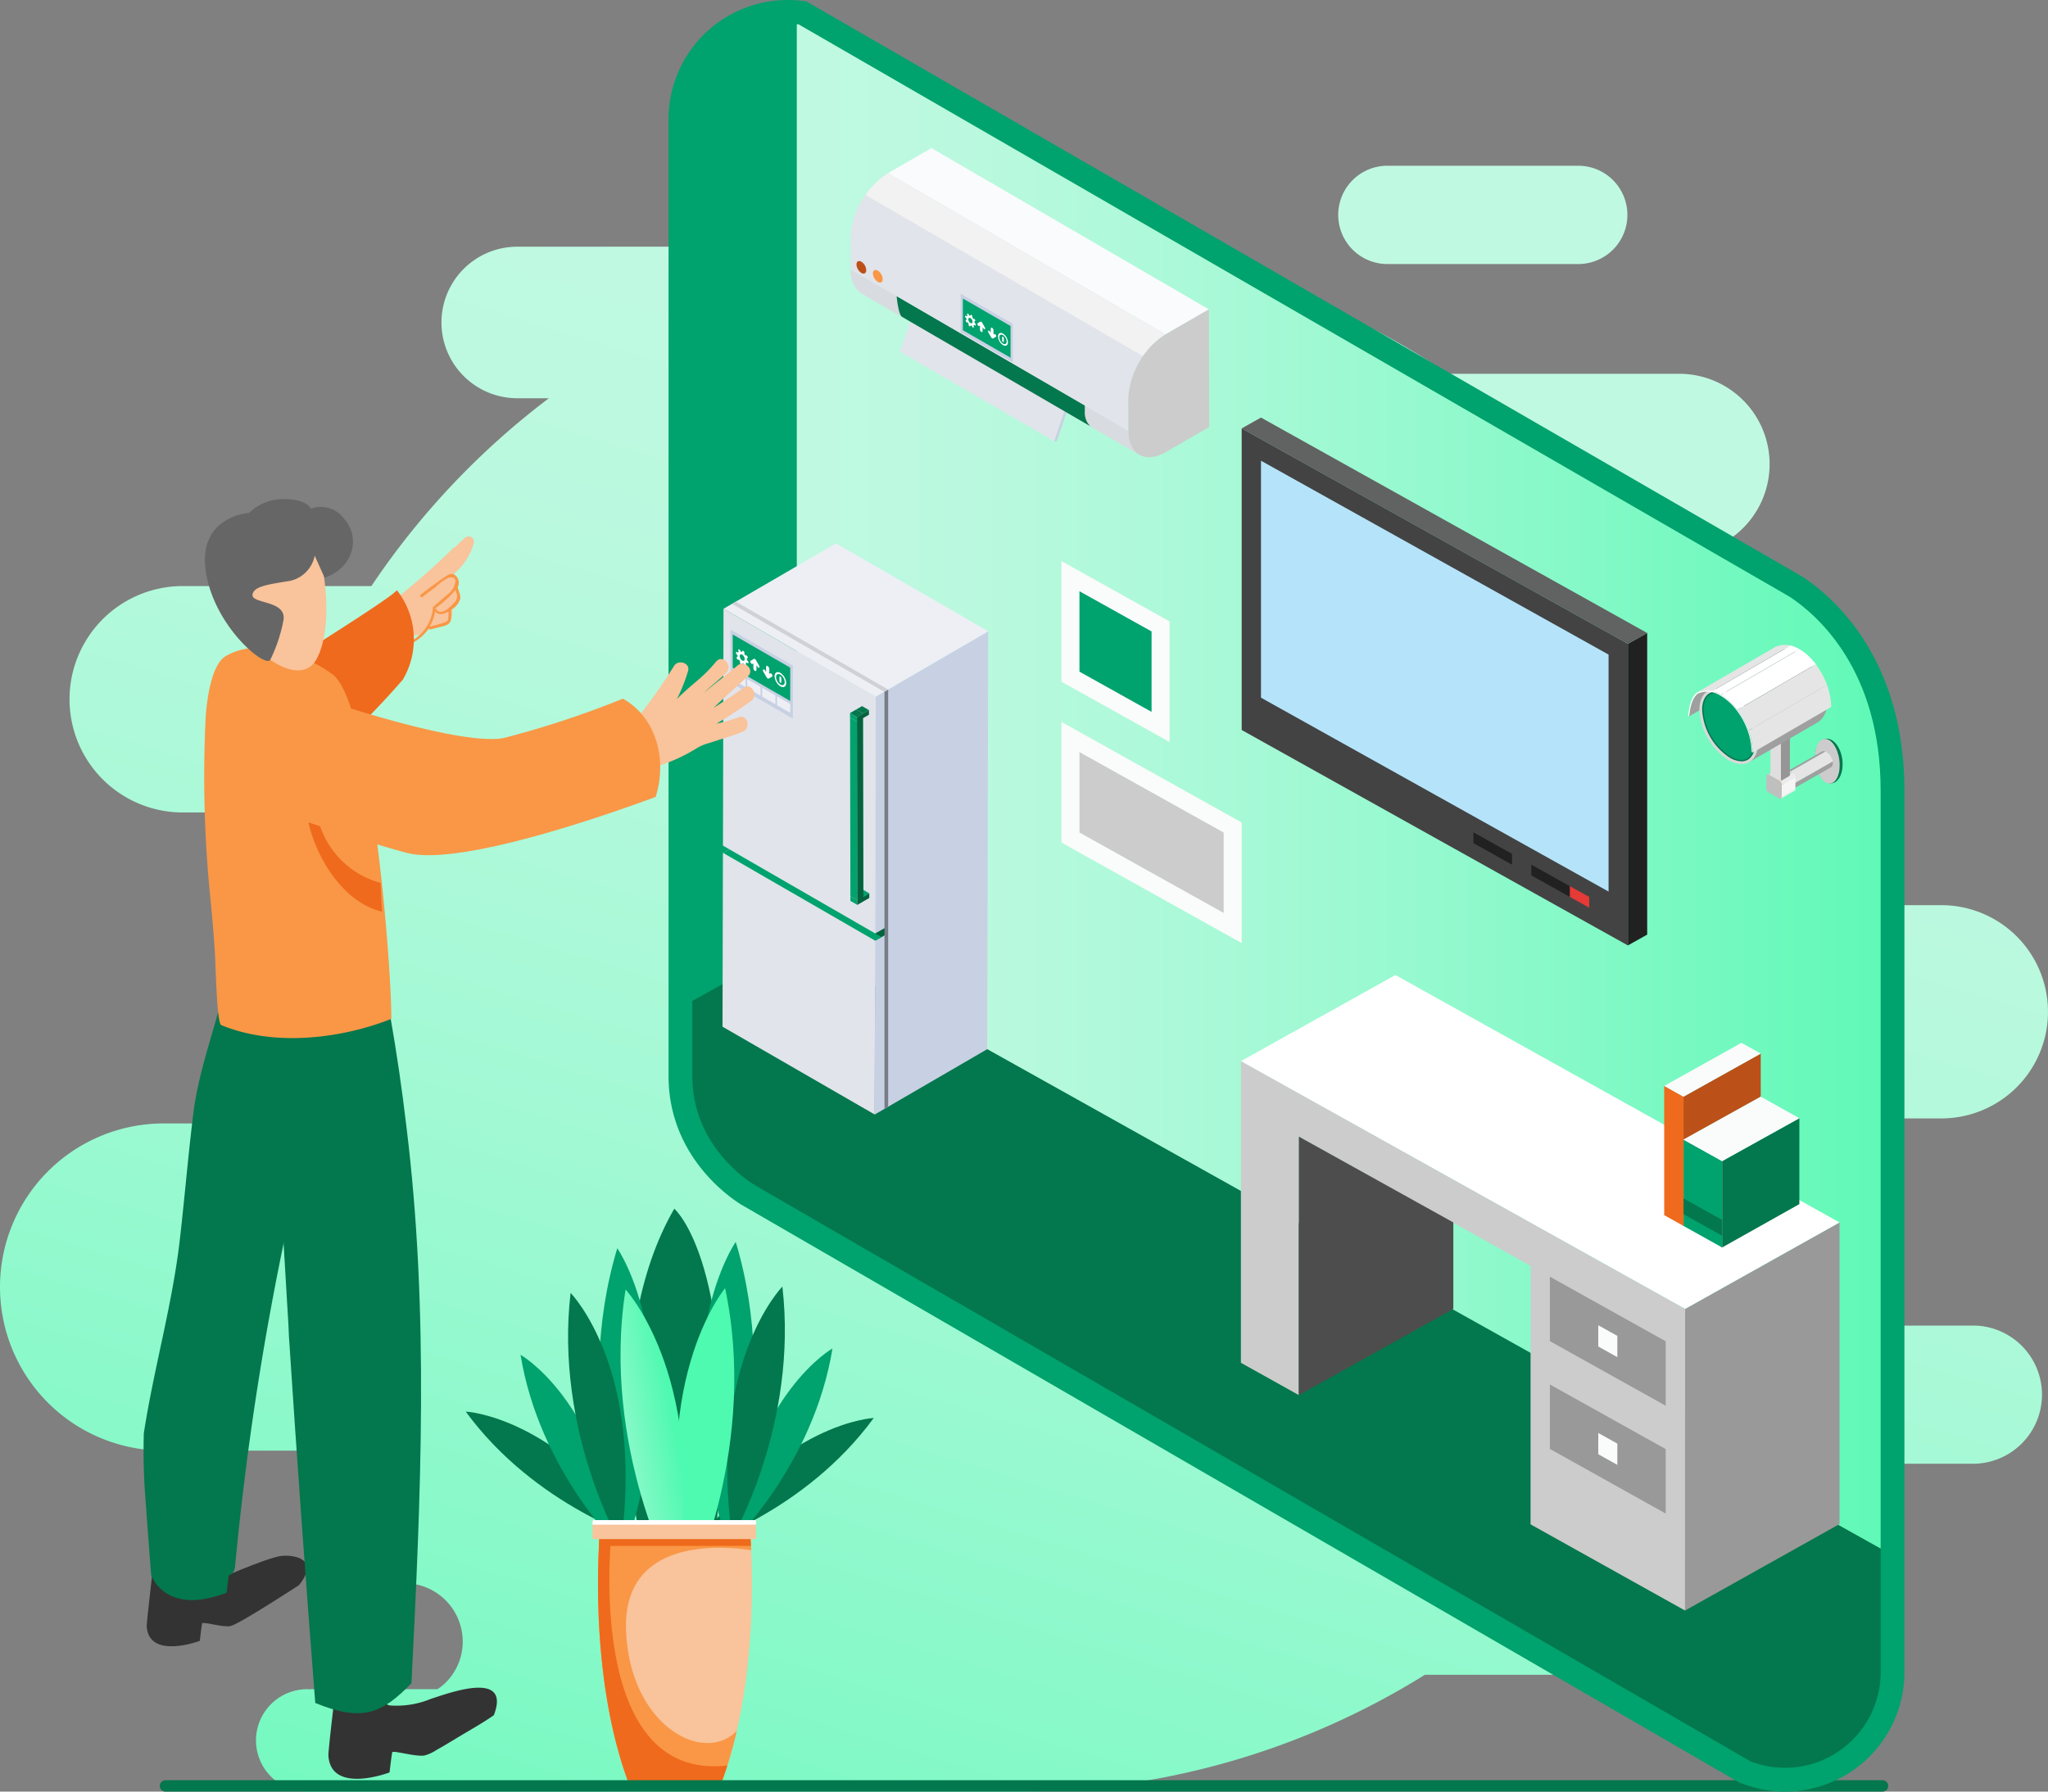 <svg xmlns="http://www.w3.org/2000/svg" xmlns:xlink="http://www.w3.org/1999/xlink" width="320" height="280" viewBox="0 0 320 280">
  <rect x="0" y="0" width="320" height="280" fill="#808080" stroke="none"/>
  <defs>
    <linearGradient id="linear-gradient" x1="0.026" y1="3.069" x2="-4.221" y2="26.078" gradientUnits="objectBoundingBox">
      <stop offset="0" stop-color="#c0f9e2"/>
      <stop offset="0.152" stop-color="#b9f9de"/>
      <stop offset="0.371" stop-color="#a6f9d6"/>
      <stop offset="0.63" stop-color="#86f9c8"/>
      <stop offset="0.918" stop-color="#5bf9b5"/>
      <stop offset="1" stop-color="#4ef9b0"/>
    </linearGradient>
    <linearGradient id="linear-gradient-2" x1="0.671" y1="0.136" x2="0.158" y2="1.386" xlink:href="#linear-gradient"/>
    <linearGradient id="linear-gradient-3" x1="-1.006" y1="1.145" x2="0.089" y2="0.679" xlink:href="#linear-gradient"/>
    <linearGradient id="linear-gradient-4" x1="-0.346" y1="0.886" x2="0.648" y2="0.416" xlink:href="#linear-gradient"/>
    <clipPath id="clip-path">
      <path id="Path_2548" data-name="Path 2548" d="M299.659,157.374,144.782,67.9a14.937,14.937,0,0,0-16.607,14.837V232.246c0,10.049,7.415,15.544,9.411,16.842.05.02.1.044.147.063l.347.243h0l155.445,89.977a14.941,14.941,0,0,0,20.327-13.927V187.669C313.852,168.867,304.057,160.282,299.659,157.374Z" fill="none"/>
    </clipPath>
    <linearGradient id="linear-gradient-5" x1="0" y1="0.5" x2="1" y2="0.5" xlink:href="#linear-gradient"/>
    <clipPath id="clip-path-2">
      <path id="Path_2478" data-name="Path 2478" d="M285.282,172.483l12.278-7.135c-.926.7-1.208,2.2-1.359,3.566l-12.279,7.135C284.074,174.681,284.356,173.188,285.282,172.483Z" fill="none"/>
    </clipPath>
    <clipPath id="clip-path-3">
      <path id="Path_2481" data-name="Path 2481" d="M286.863,172.089l10.781-6.265a3.219,3.219,0,0,1,3.244.318l-10.781,6.265A3.219,3.219,0,0,0,286.863,172.089Z" fill="none"/>
    </clipPath>
    <clipPath id="clip-path-4">
      <path id="Path_2484" data-name="Path 2484" d="M304.1,176.937l-10.78,6.265a3.191,3.191,0,0,0,1.329-2.924,10.011,10.011,0,0,0-4.544-7.871l10.781-6.265a10.011,10.011,0,0,1,4.544,7.871A3.189,3.189,0,0,1,304.1,176.937Z" fill="none"/>
    </clipPath>
    <clipPath id="clip-path-5">
      <path id="Path_2490" data-name="Path 2490" d="M285.175,172.3l12.278-7.135a3.969,3.969,0,0,1,3.712.385l-12.278,7.135A3.971,3.971,0,0,0,285.175,172.3Z" fill="none"/>
    </clipPath>
    <clipPath id="clip-path-6">
      <path id="Path_2492" data-name="Path 2492" d="M288.887,172.685l12.278-7.135a8.892,8.892,0,0,1,2.567,2.356l-12.279,7.135A8.876,8.876,0,0,0,288.887,172.685Z" fill="none"/>
    </clipPath>
    <clipPath id="clip-path-7">
      <path id="Path_2495" data-name="Path 2495" d="M291.453,175.041l12.279-7.135a11.649,11.649,0,0,1,2.406,6.675l-12.278,7.135A11.645,11.645,0,0,0,291.453,175.041Z" fill="none"/>
    </clipPath>
    <clipPath id="clip-path-8">
      <path id="Path_2505" data-name="Path 2505" d="M154.657,109.959l43.359,25.2c-1.045-.607-1.694-1.9-1.7-3.736l-43.358-25.2A4.078,4.078,0,0,0,154.657,109.959Z" fill="#d8dbe0"/>
    </clipPath>
    <clipPath id="clip-path-9">
      <path id="Path_2512" data-name="Path 2512" d="M202.1,116.362l-43.359-25.2a12.786,12.786,0,0,0-5.8,10.044L196.3,126.4A12.783,12.783,0,0,1,202.1,116.362Z" fill="#e1e4ea"/>
    </clipPath>
  </defs>
  <g id="Group_2379" data-name="Group 2379" transform="translate(-20 -64.096)">
    <g id="Group_2189" data-name="Group 2189">
      <path id="Path_2415" data-name="Path 2415" d="M236.779,105.362H266.6A7.681,7.681,0,1,0,266.6,90H236.779a7.681,7.681,0,0,0,0,15.362Z" fill="url(#linear-gradient)"/>
      <path id="Path_2416" data-name="Path 2416" d="M328.262,271.264H317c-9.406,0-17.042-6.934-17.042-16.248a15.356,15.356,0,0,1,5-11.327,16.946,16.946,0,0,1,10.526-4.8h7.849a16.663,16.663,0,1,0,0-33.327h-24.8a120.48,120.48,0,0,0-22.657-54.817h6.392a14.115,14.115,0,1,0,0-28.229H246.3a120.533,120.533,0,0,0-67.6-20.613,122.456,122.456,0,0,0-13.48.75h-64.4a11.841,11.841,0,0,0,0,23.682h4.942a121.748,121.748,0,0,0-27.733,29.355H48.556a17.692,17.692,0,0,0,0,35.384H61.861a121.667,121.667,0,0,0-3.113,48.6H45.567a25.566,25.566,0,1,0,0,51.132H78.352q.816,1.208,1.663,2.394a9.272,9.272,0,0,0,1.436,18.432h3.121a9.136,9.136,0,0,1,7.729,9.029,8.99,8.99,0,0,1-2.715,6.45,7.243,7.243,0,0,1-1.247.982H68.5v.026c-.166-.011-.331-.026-.5-.026a8,8,0,0,0,0,16c.169,0,.334-.015.5-.025v.025h110v0l.194,0a120.522,120.522,0,0,0,63.953-18.255h35.7a9.863,9.863,0,1,0,0-19.726H266.756a121.784,121.784,0,0,0,10.858-13.252h50.648a10.8,10.8,0,1,0,0-21.6Z" fill="url(#linear-gradient-2)"/>
    </g>
    <g id="Group_2378" data-name="Group 2378">
      <g id="Group_2192" data-name="Group 2192">
        <path id="Path_2417" data-name="Path 2417" d="M119.842,303.737S113.586,273.3,125.358,253c0,0,10.227,8.749,6.616,49.375S119.842,303.737,119.842,303.737Z" fill="#03774d"/>
        <path id="Path_2418" data-name="Path 2418" d="M128.761,305.7s16.867-5.1,27.763-19.993C156.524,285.708,142.328,286.322,128.761,305.7Z" fill="#03774d"/>
        <path id="Path_2419" data-name="Path 2419" d="M120.532,304.7s-16.868-5.1-27.761-19.992C92.771,284.711,106.963,285.323,120.532,304.7Z" fill="#03774d"/>
        <path id="Path_2420" data-name="Path 2420" d="M133.522,304.8s8.648-22.672,1.434-46.612C134.956,258.191,123.629,274.326,133.522,304.8Z" fill="#00a26d"/>
        <path id="Path_2421" data-name="Path 2421" d="M134.36,305.229s12.739-12.174,15.715-30.39C150.075,274.839,137.693,281.808,134.36,305.229Z" fill="#00a26d"/>
        <path id="Path_2422" data-name="Path 2422" d="M134.4,304.458s10.356-17.79,7.844-39.286C142.248,265.172,130.622,276.976,134.4,304.458Z" fill="#03774d"/>
        <path id="Path_2423" data-name="Path 2423" d="M117.886,305.79s-8.649-22.67-1.436-46.613C116.45,259.177,127.777,275.313,117.886,305.79Z" fill="#00a26d"/>
        <path id="Path_2424" data-name="Path 2424" d="M127.97,311.741s10.514-21.871,5.328-46.331C133.3,265.41,120.66,280.544,127.97,311.741Z" fill="url(#linear-gradient-3)"/>
        <path id="Path_2425" data-name="Path 2425" d="M125.54,311.6s-11.667-21.277-7.795-45.979C117.745,265.622,131.172,280.058,125.54,311.6Z" fill="url(#linear-gradient-4)"/>
        <path id="Path_2426" data-name="Path 2426" d="M117.045,306.217s-12.736-12.175-15.712-30.389C101.333,275.828,113.714,282.8,117.045,306.217Z" fill="#00a26d"/>
        <path id="Path_2427" data-name="Path 2427" d="M117,305.445s-10.357-17.79-7.845-39.286C109.158,266.159,120.784,277.963,117,305.445Z" fill="#03774d"/>
        <g id="Group_2191" data-name="Group 2191">
          <g id="Group_2190" data-name="Group 2190">
            <path id="Path_2428" data-name="Path 2428" d="M137.215,303.79l-11.609-.346v-.008l-.142.005-.139-.005v.008l-11.611.346s-1.982,21.871,4.6,39.21h14.3C139.2,325.661,137.215,303.79,137.215,303.79Z" fill="#f9c39b"/>
            <path id="Path_2429" data-name="Path 2429" d="M135.124,334.6c-5.142,5.343-16.641-.746-17.3-15.517-.655-14.6,14.685-13.447,19.557-12.717-.076-1.635-.161-2.571-.161-2.571l-11.609-.346v-.008l-.142.005-.139-.005v.008l-11.611.346s-1.982,21.871,4.6,39.21h14.3A64.194,64.194,0,0,0,135.124,334.6Z" fill="#f99746"/>
            <path id="Path_2430" data-name="Path 2430" d="M133.649,340.026c-21.6,2.458-18.394-33.5-18.114-36.289l-1.821.053s-1.982,21.871,4.6,39.21h14.3C132.987,342.022,133.329,341.028,133.649,340.026Z" fill="#ef6a1c"/>
            <path id="Path_2431" data-name="Path 2431" d="M113.714,303.79s-.062.688-.128,1.911h23.757c-.065-1.223-.128-1.911-.128-1.911l-7.6-.225-12.941.137Z" fill="#ef6a1c"/>
            <path id="Rectangle_2071" data-name="Rectangle 2071" d="M.211,0H25.34a.211.211,0,0,1,.211.211v2.54a.213.213,0,0,1-.213.213H.213A.213.213,0,0,1,0,2.752V.211A.211.211,0,0,1,.211,0Z" transform="translate(112.582 301.666)" fill="#f9c39b"/>
            <path id="Path_2432" data-name="Path 2432" d="M137.92,301.666H112.794a.212.212,0,0,0-.212.213v.5h25.551v-.5A.212.212,0,0,0,137.92,301.666Z" fill="#fff"/>
          </g>
        </g>
      </g>
      <g id="Group_2193" data-name="Group 2193">
        <path id="Path_2433" data-name="Path 2433" d="M314.108,344.1H45.892a.892.892,0,1,1,0-1.783H314.108a.892.892,0,1,1,0,1.783Z" fill="#03774d"/>
      </g>
      <g id="Group_2377" data-name="Group 2377">
        <g id="Group_2375" data-name="Group 2375">
          <path id="Path_2434" data-name="Path 2434" d="M298.925,344.1a18.661,18.661,0,0,1-6.739-1.265l-.482-.187-155.77-90.221-.066-.027-.307-.2c-2.6-1.692-11.1-8.131-11.1-19.95V82.737A18.632,18.632,0,0,1,145.2,64.215l.773.086L301.615,154.22l.093.062c4.768,3.152,15.857,12.715,15.857,33.387V325.444A18.664,18.664,0,0,1,298.926,344.1Z" fill="#00a26d"/>
          <g id="Group_2374" data-name="Group 2374">
            <g id="Group_2373" data-name="Group 2373" clip-path="url(#clip-path)">
              <path id="Path_2435" data-name="Path 2435" d="M5.7,288.865V140.7L144.5,63.257V211.426Z" fill="#00a26d"/>
              <path id="Path_2436" data-name="Path 2436" d="M336.875,318.722,144.5,211.426,5.7,288.865,217.634,406.808Z" fill="#03774d"/>
              <path id="Path_2437" data-name="Path 2437" d="M144.5,63.281l191.9,107.3V318.722l-191.9-107.3Z" fill="url(#linear-gradient-5)"/>
              <g id="Group_2197" data-name="Group 2197">
                <g id="Group_2194" data-name="Group 2194">
                  <path id="Path_2438" data-name="Path 2438" d="M185.852,195.778l28.161,15.712V192.635l-28.161-15.712Z" fill="#fafbfb"/>
                  <path id="Path_2439" data-name="Path 2439" d="M188.668,194.207l22.529,12.57v-12.57l-22.529-12.57Z" fill="#ccc"/>
                </g>
                <g id="Group_2196" data-name="Group 2196">
                  <g id="Group_2195" data-name="Group 2195">
                    <path id="Path_2440" data-name="Path 2440" d="M185.852,170.638l16.9,9.427V161.211l-16.9-9.427Z" fill="#fafbfb"/>
                  </g>
                  <path id="Path_2441" data-name="Path 2441" d="M188.668,169.067l11.265,6.285v-12.57L188.668,156.5Z" fill="#00a26d"/>
                </g>
              </g>
              <g id="Group_2198" data-name="Group 2198">
                <path id="Path_2442" data-name="Path 2442" d="M277.374,210.162l-3.017,1.692V164.717l3.017-1.691Z" fill="#212121"/>
                <path id="Path_2443" data-name="Path 2443" d="M217.029,129.356l-3.017,1.691,60.345,33.669,3.017-1.691Z" fill="#616262"/>
                <path id="Path_2444" data-name="Path 2444" d="M214.012,131.047v47.137l60.345,33.669V164.717Z" fill="#434343"/>
                <path id="Path_2445" data-name="Path 2445" d="M217.029,173.134V136.1l54.311,30.3v37.036Z" fill="#b5e4fa"/>
                <path id="Path_2446" data-name="Path 2446" d="M259.27,199.227v1.684l6.035,3.367v-1.683Z" fill="#212121"/>
                <path id="Path_2447" data-name="Path 2447" d="M250.218,194.177v1.683l6.035,3.367v-1.683Z" fill="#212121"/>
                <path id="Path_2448" data-name="Path 2448" d="M265.3,202.594v1.683l3.017,1.683v-1.683Z" fill="#e53a35"/>
              </g>
              <g id="Group_2199" data-name="Group 2199">
                <path id="Path_2449" data-name="Path 2449" d="M283.289,268.664V315.8l24.138-13.517V255.146Z" fill="#999"/>
                <path id="Path_2450" data-name="Path 2450" d="M307.427,255.146l-69.4-38.67-24.138,13.468,69.4,38.72Z" fill="#fff"/>
                <path id="Path_2451" data-name="Path 2451" d="M283.289,315.8l-24.138-13.468v-40.4l-36.207-20.2v40.4l-9.052-5.05V229.944l69.4,38.72Z" fill="#ccc"/>
                <path id="Path_2452" data-name="Path 2452" d="M262.168,280.467v10.075l18.1,10.1V290.568Z" fill="#999"/>
                <path id="Path_2453" data-name="Path 2453" d="M262.168,263.62v10.075l18.1,10.1V273.72Z" fill="#999"/>
                <path id="Path_2454" data-name="Path 2454" d="M222.944,282.131l24.138-13.468V255.146l-24.138-13.418Z" fill="#4d4d4d"/>
                <path id="Path_2455" data-name="Path 2455" d="M269.731,271.215l2.978,1.661V276.2l-2.978-1.662Z" fill="#fafbfb"/>
                <path id="Path_2456" data-name="Path 2456" d="M269.731,288.05l2.978,1.661v3.323l-2.978-1.661Z" fill="#fafbfb"/>
              </g>
              <g id="Group_2203" data-name="Group 2203">
                <path id="Path_2457" data-name="Path 2457" d="M289.082,259.058l-6.034-3.367V242.2l6.034,3.362Z" fill="#00a26d"/>
                <g id="Group_2202" data-name="Group 2202">
                  <g id="Group_2200" data-name="Group 2200">
                    <path id="Path_2458" data-name="Path 2458" d="M280.031,254.008v-20.2l3.017,1.683v20.2Z" fill="#ef6a1c"/>
                    <path id="Path_2459" data-name="Path 2459" d="M295.117,228.756l-12.069,6.734V242.2l12.069-6.706Z" fill="#bc5019"/>
                    <path id="Path_2460" data-name="Path 2460" d="M280.031,233.806l12.069-6.734,3.017,1.683-12.069,6.734Z" fill="#fafbfb"/>
                  </g>
                  <g id="Group_2201" data-name="Group 2201">
                    <path id="Path_2461" data-name="Path 2461" d="M301.149,252.282l-12.067,6.776v-13.5l12.069-6.7Z" fill="#03774d"/>
                    <path id="Path_2462" data-name="Path 2462" d="M301.151,238.856l-6.035-3.367L283.048,242.2l6.034,3.362Z" fill="#fafbfb"/>
                    <path id="Path_2463" data-name="Path 2463" d="M289.082,257.218l-6.034-3.367v-2.462l6.034,3.363Z" fill="#03774d"/>
                  </g>
                </g>
              </g>
              <g id="Group_2278" data-name="Group 2278">
                <ellipse id="Ellipse_351" data-name="Ellipse 351" cx="2.119" cy="3.518" rx="2.119" ry="3.518" transform="matrix(0.99, -0.138, 0.138, 0.99, 303.172, 179.843)" fill="#03774d"/>
                <ellipse id="Ellipse_352" data-name="Ellipse 352" cx="1.884" cy="3.518" rx="1.884" ry="3.518" transform="matrix(0.99, -0.138, 0.138, 0.99, 303.172, 179.843)" fill="#ccc"/>
                <g id="Group_2277" data-name="Group 2277">
                  <g id="Group_2276" data-name="Group 2276">
                    <g id="Group_2212" data-name="Group 2212">
                      <g id="Group_2211" data-name="Group 2211" style="isolation: isolate">
                        <g id="Group_2204" data-name="Group 2204">
                          <path id="Path_2464" data-name="Path 2464" d="M297.265,185.778l7.394-4.214a.634.634,0,0,1,.569,0l-7.394,4.215a.634.634,0,0,0-.569,0Z" fill="#9f9f9f"/>
                        </g>
                        <g id="Group_2208" data-name="Group 2208" style="isolation: isolate">
                          <g id="Group_2207" data-name="Group 2207" style="isolation: isolate">
                            <g id="Group_2205" data-name="Group 2205">
                              <path id="Path_2465" data-name="Path 2465" d="M305.375,181.634a1.249,1.249,0,0,0-.147-.073l-7.394,4.215a1.1,1.1,0,0,1,.147.072,2.25,2.25,0,0,1,.982,1.485l7.394-4.215A2.241,2.241,0,0,0,305.375,181.634Z" fill="#e5e5e5"/>
                            </g>
                            <g id="Group_2206" data-name="Group 2206">
                              <path id="Path_2466" data-name="Path 2466" d="M298.963,187.333l7.394-4.215a1.471,1.471,0,0,1,.021.253.706.706,0,0,1-.293.646l-7.395,4.214a.7.7,0,0,0,.294-.645,1.564,1.564,0,0,0-.021-.253Z" fill="#9f9f9f"/>
                            </g>
                          </g>
                        </g>
                        <g id="Group_2210" data-name="Group 2210">
                          <g id="Group_2209" data-name="Group 2209">
                            <path id="Path_2467" data-name="Path 2467" d="M297.981,185.848a2.21,2.21,0,0,1,1,1.738c0,.638-.454.9-1.01.575a2.21,2.21,0,0,1-1-1.738C296.973,185.785,297.425,185.527,297.981,185.848Z" fill="#f0910a"/>
                          </g>
                        </g>
                      </g>
                    </g>
                    <g id="Group_2229" data-name="Group 2229">
                      <g id="Group_2228" data-name="Group 2228" style="isolation: isolate">
                        <g id="Group_2215" data-name="Group 2215">
                          <g id="Group_2214" data-name="Group 2214" style="isolation: isolate">
                            <g id="Group_2213" data-name="Group 2213">
                              <path id="Path_2468" data-name="Path 2468" d="M298.384,188.691l2.148-1.248a.256.256,0,0,1-.107.235l-2.148,1.249a.258.258,0,0,0,.107-.236Z" fill="#ebebeb"/>
                            </g>
                          </g>
                        </g>
                        <g id="Group_2218" data-name="Group 2218">
                          <g id="Group_2217" data-name="Group 2217" style="isolation: isolate">
                            <g id="Group_2216" data-name="Group 2216">
                              <path id="Path_2469" data-name="Path 2469" d="M296.1,185.16l2.148-1.248a.259.259,0,0,1,.262.025l-2.148,1.249a.26.26,0,0,0-.262-.026Z" fill="#c9c9c9"/>
                            </g>
                          </g>
                        </g>
                        <g id="Group_2220" data-name="Group 2220">
                          <g id="Group_2219" data-name="Group 2219">
                            <path id="Path_2470" data-name="Path 2470" d="M298.39,186.78l2.148-1.248-.005,1.911-2.148,1.248Z" fill="#f5f5f5"/>
                          </g>
                        </g>
                        <g id="Group_2222" data-name="Group 2222">
                          <g id="Group_2221" data-name="Group 2221">
                            <path id="Path_2471" data-name="Path 2471" d="M296.361,185.186l2.148-1.248,1.663.96-2.148,1.248Z" fill="#dcdcdc"/>
                          </g>
                        </g>
                        <g id="Group_2225" data-name="Group 2225">
                          <g id="Group_2224" data-name="Group 2224" style="isolation: isolate">
                            <g id="Group_2223" data-name="Group 2223">
                              <path id="Path_2472" data-name="Path 2472" d="M298.023,186.146l2.148-1.249a.812.812,0,0,1,.367.635l-2.148,1.248a.809.809,0,0,0-.367-.634Z" fill="#ebebeb"/>
                            </g>
                          </g>
                        </g>
                        <g id="Group_2227" data-name="Group 2227">
                          <g id="Group_2226" data-name="Group 2226">
                            <path id="Path_2473" data-name="Path 2473" d="M298.023,186.146a.809.809,0,0,1,.367.634l-.006,1.911c0,.233-.166.327-.369.21l-1.662-.96a.809.809,0,0,1-.367-.635l.006-1.91c0-.234.166-.327.369-.21Z" fill="#bfbfbf"/>
                          </g>
                        </g>
                      </g>
                    </g>
                    <g id="Group_2237" data-name="Group 2237">
                      <g id="Group_2236" data-name="Group 2236" style="isolation: isolate">
                        <g id="Group_2231" data-name="Group 2231">
                          <g id="Group_2230" data-name="Group 2230">
                            <path id="Path_2474" data-name="Path 2474" d="M298.274,173.415l1.408-.818-.012,12.73-1.408.818Z" fill="#969696"/>
                          </g>
                        </g>
                        <g id="Group_2233" data-name="Group 2233">
                          <g id="Group_2232" data-name="Group 2232">
                            <path id="Path_2475" data-name="Path 2475" d="M296.643,172.473l1.408-.818,1.632.942-1.408.818Z" fill="#c1c1c1"/>
                          </g>
                        </g>
                        <g id="Group_2235" data-name="Group 2235">
                          <g id="Group_2234" data-name="Group 2234">
                            <path id="Path_2476" data-name="Path 2476" d="M298.274,173.415l-.012,12.73-1.632-.942.012-12.73Z" fill="#dfdfdf"/>
                          </g>
                        </g>
                      </g>
                    </g>
                    <g id="Group_2241" data-name="Group 2241" style="isolation: isolate">
                      <g id="Group_2240" data-name="Group 2240" clip-path="url(#clip-path-2)">
                        <g id="Group_2239" data-name="Group 2239" style="isolation: isolate">
                          <g id="Group_2238" data-name="Group 2238">
                            <path id="Path_2477" data-name="Path 2477" d="M285.282,172.483l12.278-7.135c-.926.7-1.208,2.2-1.359,3.566l-12.279,7.135c.152-1.368.434-2.861,1.36-3.566Z" fill="#9f9f9f"/>
                          </g>
                        </g>
                      </g>
                    </g>
                    <g id="Group_2257" data-name="Group 2257">
                      <g id="Group_2256" data-name="Group 2256" style="isolation: isolate">
                        <g id="Group_2246" data-name="Group 2246" style="isolation: isolate">
                          <g id="Group_2245" data-name="Group 2245" clip-path="url(#clip-path-3)">
                            <g id="Group_2244" data-name="Group 2244" style="isolation: isolate">
                              <g id="Group_2242" data-name="Group 2242">
                                <path id="Path_2479" data-name="Path 2479" d="M286.863,172.089l10.781-6.265a2.618,2.618,0,0,1,1.979-.208l-10.781,6.265a2.627,2.627,0,0,0-1.979.208Z" fill="#011824"/>
                              </g>
                              <g id="Group_2243" data-name="Group 2243">
                                <path id="Path_2480" data-name="Path 2480" d="M288.842,171.881l10.781-6.265a4.9,4.9,0,0,1,1.265.526l-10.781,6.265a4.886,4.886,0,0,0-1.265-.526Z" fill="#011d2b"/>
                              </g>
                            </g>
                          </g>
                        </g>
                        <g id="Group_2251" data-name="Group 2251" style="isolation: isolate">
                          <g id="Group_2250" data-name="Group 2250" clip-path="url(#clip-path-4)">
                            <g id="Group_2249" data-name="Group 2249" style="isolation: isolate">
                              <g id="Group_2247" data-name="Group 2247">
                                <path id="Path_2482" data-name="Path 2482" d="M290.107,172.407l10.781-6.265a9.965,9.965,0,0,1,3.985,5.013l-10.781,6.265a9.96,9.96,0,0,0-3.985-5.013Z" fill="#011d2b"/>
                              </g>
                              <g id="Group_2248" data-name="Group 2248">
                                <path id="Path_2483" data-name="Path 2483" d="M294.092,177.42l10.781-6.265a8.192,8.192,0,0,1,.559,2.858,3.189,3.189,0,0,1-1.33,2.924l-10.78,6.265a3.191,3.191,0,0,0,1.329-2.924,8.192,8.192,0,0,0-.559-2.858Z" fill="#9f9f9f"/>
                              </g>
                            </g>
                          </g>
                        </g>
                        <g id="Group_2255" data-name="Group 2255">
                          <g id="Group_2252" data-name="Group 2252">
                            <path id="Path_2485" data-name="Path 2485" d="M290.107,172.407a10.011,10.011,0,0,1,4.544,7.871c-.008,2.893-2.054,4.061-4.573,2.606a10.01,10.01,0,0,1-4.544-7.87C285.542,172.119,287.59,170.954,290.107,172.407Z" fill="#d9d9d9"/>
                          </g>
                          <g id="Group_2253" data-name="Group 2253">
                            <path id="Path_2486" data-name="Path 2486" d="M292.124,183.085a3.774,3.774,0,0,1-1.834-.569,9.557,9.557,0,0,1-4.331-7.5c0-1.732.81-2.808,2.1-2.808a3.772,3.772,0,0,1,1.833.568,9.56,9.56,0,0,1,4.331,7.5C294.222,182.009,293.416,183.085,292.124,183.085Z" fill="#03774d"/>
                          </g>
                          <g id="Group_2254" data-name="Group 2254">
                            <path id="Path_2487" data-name="Path 2487" d="M292.124,182.873a3.564,3.564,0,0,1-1.728-.541,9.323,9.323,0,0,1-4.225-7.316c0-1.6.729-2.6,1.891-2.6a3.572,3.572,0,0,1,1.727.54,9.325,9.325,0,0,1,4.225,7.317C294.01,181.878,293.285,182.873,292.124,182.873Z" fill="#00a26d"/>
                          </g>
                        </g>
                      </g>
                    </g>
                    <g id="Group_2275" data-name="Group 2275">
                      <g id="Group_2274" data-name="Group 2274" style="isolation: isolate">
                        <g id="Group_2262" data-name="Group 2262" style="isolation: isolate">
                          <g id="Group_2261" data-name="Group 2261" clip-path="url(#clip-path-5)">
                            <g id="Group_2260" data-name="Group 2260" style="isolation: isolate">
                              <g id="Group_2258" data-name="Group 2258">
                                <path id="Path_2488" data-name="Path 2488" d="M285.175,172.3l12.278-7.135a3.462,3.462,0,0,1,2.33-.185l-12.278,7.135a3.462,3.462,0,0,0-2.33.185Z" fill="#e5e5e5"/>
                              </g>
                              <g id="Group_2259" data-name="Group 2259">
                                <path id="Path_2489" data-name="Path 2489" d="M287.505,172.115l12.278-7.135a5.3,5.3,0,0,1,1.382.57l-12.278,7.135a5.3,5.3,0,0,0-1.382-.57Z" fill="#fff"/>
                              </g>
                            </g>
                          </g>
                        </g>
                        <g id="Group_2266" data-name="Group 2266" style="isolation: isolate">
                          <g id="Group_2265" data-name="Group 2265" clip-path="url(#clip-path-6)">
                            <g id="Group_2264" data-name="Group 2264" style="isolation: isolate">
                              <g id="Group_2263" data-name="Group 2263">
                                <path id="Path_2491" data-name="Path 2491" d="M288.887,172.685l12.278-7.135a8.892,8.892,0,0,1,2.567,2.356l-12.279,7.135a8.876,8.876,0,0,0-2.566-2.356Z" fill="#fff"/>
                              </g>
                            </g>
                          </g>
                        </g>
                        <g id="Group_2271" data-name="Group 2271" style="isolation: isolate">
                          <g id="Group_2270" data-name="Group 2270" clip-path="url(#clip-path-7)">
                            <g id="Group_2269" data-name="Group 2269">
                              <g id="Group_2267" data-name="Group 2267">
                                <path id="Path_2493" data-name="Path 2493" d="M291.453,175.041l12.279-7.135a13.887,13.887,0,0,1,1.75,3.233L293.2,178.274a13.874,13.874,0,0,0-1.751-3.233Z" fill="#e5e5e5"/>
                              </g>
                              <g id="Group_2268" data-name="Group 2268">
                                <path id="Path_2494" data-name="Path 2494" d="M293.2,178.274l12.278-7.135a9.549,9.549,0,0,1,.656,3.442l-12.278,7.135a9.552,9.552,0,0,0-.656-3.442Z" fill="#e5e5e5"/>
                              </g>
                            </g>
                          </g>
                        </g>
                        <g id="Group_2273" data-name="Group 2273">
                          <g id="Group_2272" data-name="Group 2272">
                            <path id="Path_2496" data-name="Path 2496" d="M288.887,172.685a8.876,8.876,0,0,1,2.566,2.356,11.645,11.645,0,0,1,2.407,6.675l-.152-.089a11.314,11.314,0,0,0-2.339-6.491,8.6,8.6,0,0,0-2.482-2.278,3.862,3.862,0,0,0-3.6-.375c-.926.705-1.208,2.2-1.36,3.566l-.15-.107c.156-1.391.443-2.913,1.4-3.642A3.971,3.971,0,0,1,288.887,172.685Z" fill="#fff"/>
                          </g>
                        </g>
                      </g>
                    </g>
                  </g>
                </g>
              </g>
              <g id="Group_2325" data-name="Group 2325">
                <g id="Group_2286" data-name="Group 2286">
                  <g id="Group_2285" data-name="Group 2285" style="isolation: isolate">
                    <g id="Group_2280" data-name="Group 2280">
                      <g id="Group_2279" data-name="Group 2279">
                        <path id="Path_2497" data-name="Path 2497" d="M186.319,128.336l-24.088-14-1.6,4.729,24.088,14Z" fill="#e1e4ea"/>
                      </g>
                    </g>
                    <g id="Group_2282" data-name="Group 2282">
                      <g id="Group_2281" data-name="Group 2281">
                        <path id="Path_2498" data-name="Path 2498" d="M186.717,128.332l-24.088-14-.4,0,24.088,14Z" fill="#606060"/>
                      </g>
                    </g>
                    <g id="Group_2284" data-name="Group 2284">
                      <g id="Group_2283" data-name="Group 2283">
                        <path id="Path_2499" data-name="Path 2499" d="M186.319,128.336l-1.6,4.729.4,0,1.6-4.729Z" fill="#c8d1e3"/>
                      </g>
                    </g>
                  </g>
                </g>
                <g id="Group_2307" data-name="Group 2307">
                  <g id="Group_2306" data-name="Group 2306" style="isolation: isolate">
                    <g id="Group_2293" data-name="Group 2293" style="isolation: isolate">
                      <path id="Path_2500" data-name="Path 2500" d="M154.657,109.959l43.359,25.2c-1.045-.607-1.694-1.9-1.7-3.736l-43.358-25.2A4.078,4.078,0,0,0,154.657,109.959Z" fill="#d8dbe0"/>
                      <g id="Group_2292" data-name="Group 2292" clip-path="url(#clip-path-8)">
                        <g id="Group_2291" data-name="Group 2291" style="isolation: isolate">
                          <g id="Group_2287" data-name="Group 2287">
                            <path id="Path_2501" data-name="Path 2501" d="M196.317,131.42l-43.358-25.2v.085l43.359,25.2v-.085Z" fill="#e1e4ea"/>
                          </g>
                          <g id="Group_2288" data-name="Group 2288">
                            <path id="Path_2502" data-name="Path 2502" d="M196.318,131.505l-43.359-25.2a4.394,4.394,0,0,0,1.244,3.322l43.359,25.2a4.39,4.39,0,0,1-1.244-3.322Z" fill="#d8dbe0"/>
                          </g>
                          <g id="Group_2289" data-name="Group 2289">
                            <path id="Path_2503" data-name="Path 2503" d="M197.562,134.827,154.2,109.63a2.9,2.9,0,0,0,.454.329l43.359,25.2a2.79,2.79,0,0,1-.454-.329Z" fill="#d8dbe0"/>
                          </g>
                          <g id="Group_2290" data-name="Group 2290">
                            <path id="Path_2504" data-name="Path 2504" d="M189.5,126.655l-29.45-17.115c.014,1.026.327,3.591.845,4.05l29.451,17.115a2.983,2.983,0,0,1-.846-2.256Z" fill="#03774d"/>
                          </g>
                        </g>
                      </g>
                    </g>
                    <g id="Group_2295" data-name="Group 2295">
                      <g id="Group_2294" data-name="Group 2294">
                        <path id="Path_2506" data-name="Path 2506" d="M196.3,126.405l-43.359-25.2.014,5.015,43.359,25.2Z" fill="#e1e4ea"/>
                      </g>
                    </g>
                    <g id="Group_2297" data-name="Group 2297">
                      <g id="Group_2296" data-name="Group 2296">
                        <path id="Path_2507" data-name="Path 2507" d="M208.892,112.441l-43.359-25.2-6.791,3.921,43.359,25.2Z" fill="#fafbfd"/>
                      </g>
                    </g>
                    <g id="Group_2303" data-name="Group 2303" style="isolation: isolate">
                      <path id="Path_2508" data-name="Path 2508" d="M202.1,116.362l-43.359-25.2a12.786,12.786,0,0,0-5.8,10.044L196.3,126.4A12.783,12.783,0,0,1,202.1,116.362Z" fill="#e1e4ea"/>
                      <g id="Group_2302" data-name="Group 2302" clip-path="url(#clip-path-9)">
                        <g id="Group_2301" data-name="Group 2301" style="isolation: isolate">
                          <g id="Group_2298" data-name="Group 2298">
                            <path id="Path_2509" data-name="Path 2509" d="M202.1,116.362l-43.359-25.2a11.3,11.3,0,0,0-3.528,3.413l43.358,25.2a11.281,11.281,0,0,1,3.529-3.412Z" fill="#f2f2f2"/>
                          </g>
                          <g id="Group_2299" data-name="Group 2299">
                            <path id="Path_2510" data-name="Path 2510" d="M198.573,119.774l-43.358-25.2a14.128,14.128,0,0,0-1.327,2.412l43.358,25.2a14.235,14.235,0,0,1,1.327-2.412Z" fill="#e1e4ea"/>
                          </g>
                          <g id="Group_2300" data-name="Group 2300">
                            <path id="Path_2511" data-name="Path 2511" d="M197.246,122.186l-43.358-25.2a10.87,10.87,0,0,0-.944,4.219L196.3,126.4a10.876,10.876,0,0,1,.943-4.219Z" fill="#e1e4ea"/>
                          </g>
                        </g>
                      </g>
                    </g>
                    <g id="Group_2305" data-name="Group 2305">
                      <g id="Group_2304" data-name="Group 2304">
                        <path id="Path_2513" data-name="Path 2513" d="M202.1,116.362a12.783,12.783,0,0,0-5.8,10.043l.014,5.015c.011,3.7,2.625,5.186,5.837,3.331l6.79-3.921-.052-18.389Z" fill="#ccc"/>
                      </g>
                    </g>
                  </g>
                </g>
                <g id="Group_2309" data-name="Group 2309">
                  <g id="Group_2308" data-name="Group 2308">
                    <path id="Path_2514" data-name="Path 2514" d="M154.59,105c-.419-.243-.764-.049-.766.436a1.68,1.68,0,0,0,.761,1.315c.423.244.765.049.766-.433A1.67,1.67,0,0,0,154.59,105Z" fill="#bc5019"/>
                  </g>
                </g>
                <g id="Group_2311" data-name="Group 2311">
                  <g id="Group_2310" data-name="Group 2310">
                    <path id="Path_2515" data-name="Path 2515" d="M157.16,106.395c-.42-.243-.765-.049-.766.436a1.678,1.678,0,0,0,.761,1.315c.422.244.764.049.765-.433A1.672,1.672,0,0,0,157.16,106.395Z" fill="#f99746"/>
                  </g>
                </g>
                <g id="Group_2324" data-name="Group 2324">
                  <g id="Group_2314" data-name="Group 2314">
                    <g id="Group_2312" data-name="Group 2312">
                      <path id="Path_2516" data-name="Path 2516" d="M178.251,114.706,170.1,110v6.038l8.153,4.707Z" fill="#c8d1e3"/>
                    </g>
                    <g id="Group_2313" data-name="Group 2313">
                      <path id="Path_2517" data-name="Path 2517" d="M170.449,115.7,177.9,120v-4.952l-7.451-4.3Z" fill="#00a26d"/>
                    </g>
                  </g>
                  <g id="Group_2323" data-name="Group 2323">
                    <g id="Group_2319" data-name="Group 2319">
                      <g id="Group_2316" data-name="Group 2316">
                        <g id="Group_2315" data-name="Group 2315">
                          <path id="Path_2518" data-name="Path 2518" d="M175.943,116.685c0-.493.348-.694.774-.447a1.715,1.715,0,0,1,.775,1.341c0,.493-.348.694-.775.447A1.715,1.715,0,0,1,175.943,116.685Zm.2.116a1.272,1.272,0,0,0,.573.994c.317.182.574.034.574-.332a1.267,1.267,0,0,0-.574-.993C176.4,116.287,176.144,116.436,176.144,116.8Z" fill="#fff"/>
                        </g>
                      </g>
                      <g id="Group_2318" data-name="Group 2318">
                        <g id="Group_2317" data-name="Group 2317">
                          <path id="Path_2519" data-name="Path 2519" d="M176.588,117.315a.285.285,0,0,0,.129.224h0c.072.042.13.008.13-.074v-.516a.284.284,0,0,0-.13-.224h0c-.071-.041-.129-.008-.129.075Z" fill="#fff"/>
                        </g>
                      </g>
                    </g>
                    <g id="Group_2320" data-name="Group 2320">
                      <path id="Path_2520" data-name="Path 2520" d="M170.806,113.649l.19.213a1.1,1.1,0,0,0,.03.207l-.148.087c-.011,0-.014.019-.005.039l.1.231c.008.019.024.033.035.032l.2.031a1.529,1.529,0,0,0,.137.19l0,.243a.053.053,0,0,0,.021.046l.176.147c.015.012.029.011.032,0l.089-.169a.629.629,0,0,0,.165.061l.149.257a.039.039,0,0,0,.036.027l.152-.024c.013,0,.017-.018.01-.035l-.072-.269a.328.328,0,0,0,.1-.1l.21.12c.013.01.026.007.03-.008l.038-.181a.053.053,0,0,0-.017-.047l-.191-.213a1.02,1.02,0,0,0-.029-.207l.148-.087c.011,0,.013-.019.005-.039l-.1-.231c-.008-.019-.024-.034-.035-.032l-.2-.031a1.432,1.432,0,0,0-.137-.19v-.243a.056.056,0,0,0-.021-.046l-.177-.147c-.014-.012-.029-.011-.031,0l-.09.169a.611.611,0,0,0-.164-.061l-.15-.257c-.007-.017-.023-.029-.035-.027l-.152.024c-.013,0-.018.018-.01.035l.071.269a.337.337,0,0,0-.1.1l-.211-.12c-.012-.01-.026-.007-.029.008l-.038.181A.051.051,0,0,0,170.806,113.649Zm.5.277c.04-.184.217-.213.4-.064a.7.7,0,0,1,.253.6c-.039.184-.216.213-.4.064A.7.7,0,0,1,171.306,113.926Z" fill="#fff"/>
                    </g>
                    <g id="Group_2321" data-name="Group 2321">
                      <path id="Path_2521" data-name="Path 2521" d="M175.6,116.737l-.445.257a.13.13,0,0,1-.136-.019.347.347,0,0,1-.136-.138l-.445-.771c-.07-.121-.07-.252,0-.293s.183.025.253.147l.114.2v-.662c0-.136.1-.192.214-.123a.473.473,0,0,1,.214.37v.662l.113-.065c.07-.041.184.025.254.146S175.673,116.7,175.6,116.737Z" fill="#fff"/>
                    </g>
                    <g id="Group_2322" data-name="Group 2322">
                      <path id="Path_2522" data-name="Path 2522" d="M172.769,114.615l.427-.246a.125.125,0,0,1,.13.017.348.348,0,0,1,.131.133l.426.739c.068.116.068.242,0,.281s-.176-.024-.243-.141l-.109-.188v.634c0,.131-.091.184-.205.119a.456.456,0,0,1-.205-.355v-.635l-.108.063c-.068.039-.176-.024-.244-.14S172.7,114.654,172.769,114.615Z" fill="#fff"/>
                    </g>
                  </g>
                </g>
              </g>
              <g id="Group_2372" data-name="Group 2372">
                <g id="Group_2327" data-name="Group 2327">
                  <g id="Group_2326" data-name="Group 2326">
                    <path id="Path_2523" data-name="Path 2523" d="M156.672,238.284l17.58-10.217.158-65.314L156.83,172.97Z" fill="#c8d1e3"/>
                  </g>
                </g>
                <g id="Group_2329" data-name="Group 2329">
                  <g id="Group_2328" data-name="Group 2328">
                    <path id="Path_2524" data-name="Path 2524" d="M158.63,210.046l-1.9,1.069.012-1.129,1.875-1.067Z" fill="#03633e"/>
                  </g>
                </g>
                <g id="Group_2331" data-name="Group 2331">
                  <g id="Group_2330" data-name="Group 2330">
                    <path id="Path_2525" data-name="Path 2525" d="M158.2,172.175l.577-.335v65.222l-.577.335Z" fill="#787c87"/>
                  </g>
                </g>
                <g id="Group_2333" data-name="Group 2333">
                  <g id="Group_2332" data-name="Group 2332">
                    <path id="Path_2526" data-name="Path 2526" d="M156.83,172.97l17.58-10.217-23.782-13.731-17.58,10.216Z" fill="#edeff5"/>
                  </g>
                </g>
                <g id="Group_2334" data-name="Group 2334">
                  <path id="Path_2527" data-name="Path 2527" d="M132.955,197.376l.032.019.286-.165.69-.4-.69-.4-.31-.179.085-37.014,23.782,13.732-.085,37.014-.008,1.123-.062,27.172-23.782-13.725Z" fill="#e1e4ea"/>
                </g>
                <g id="Group_2336" data-name="Group 2336">
                  <g id="Group_2335" data-name="Group 2335">
                    <path id="Path_2528" data-name="Path 2528" d="M158.165,172.211l.585-.358-23.782-13.731-.585.358Z" fill="#cfd1d6"/>
                  </g>
                </g>
                <g id="Group_2352" data-name="Group 2352">
                  <g id="Group_2351" data-name="Group 2351" style="isolation: isolate">
                    <g id="Group_2338" data-name="Group 2338">
                      <g id="Group_2337" data-name="Group 2337">
                        <path id="Path_2529" data-name="Path 2529" d="M155.833,203.716l-1.084-.63-.918.53,1.084.63Z" fill="#00a26d"/>
                      </g>
                    </g>
                    <g id="Group_2340" data-name="Group 2340">
                      <g id="Group_2339" data-name="Group 2339">
                        <path id="Path_2530" data-name="Path 2530" d="M153.958,204.8l-1.084-.63,0,.722,1.084.63Z" fill="#00a26d"/>
                      </g>
                    </g>
                    <g id="Group_2342" data-name="Group 2342">
                      <g id="Group_2341" data-name="Group 2341">
                        <path id="Path_2531" data-name="Path 2531" d="M155.779,175.081l-1.084-.63-.918.53,1.084.63Z" fill="#03774d"/>
                      </g>
                    </g>
                    <g id="Group_2344" data-name="Group 2344">
                      <g id="Group_2343" data-name="Group 2343">
                        <path id="Path_2532" data-name="Path 2532" d="M153.906,176.88l-1.084-.63.052,27.918,1.084.63Z" fill="#00a26d"/>
                      </g>
                    </g>
                    <g id="Group_2346" data-name="Group 2346">
                      <g id="Group_2345" data-name="Group 2345">
                        <path id="Path_2533" data-name="Path 2533" d="M153.9,176.164l-1.084-.63,0,.716,1.084.63Z" fill="#00a26d"/>
                      </g>
                    </g>
                    <g id="Group_2348" data-name="Group 2348">
                      <g id="Group_2347" data-name="Group 2347">
                        <path id="Path_2534" data-name="Path 2534" d="M154.861,175.611l-1.084-.63-.957.553,1.084.63Z" fill="#03774d"/>
                      </g>
                    </g>
                    <g id="Group_2350" data-name="Group 2350">
                      <g id="Group_2349" data-name="Group 2349">
                        <path id="Path_2535" data-name="Path 2535" d="M153.9,176.164l0,.716.052,27.918,0,.722.957-.553.918-.53,0-.722-.918.53-.052-27.918.918-.53,0-.716-.918.53Z" fill="#03633e"/>
                      </g>
                    </g>
                  </g>
                </g>
                <g id="Group_2353" data-name="Group 2353">
                  <path id="Path_2536" data-name="Path 2536" d="M133.963,196.831l23.778,13.719-1,.558-23.75-13.714Z" fill="#00a26d"/>
                </g>
                <g id="Group_2362" data-name="Group 2362">
                  <g id="Group_2354" data-name="Group 2354">
                    <path id="Path_2537" data-name="Path 2537" d="M134.139,170.778l9.741,5.624V168.12l-9.741-5.624Z" fill="#c8d1e3"/>
                  </g>
                  <g id="Group_2361" data-name="Group 2361">
                    <g id="Group_2355" data-name="Group 2355">
                      <path id="Path_2538" data-name="Path 2538" d="M134.491,168.462l8.981,5.185V168.44l-8.981-5.185Z" fill="#00a26d"/>
                    </g>
                    <g id="Group_2360" data-name="Group 2360">
                      <g id="Group_2356" data-name="Group 2356">
                        <path id="Path_2539" data-name="Path 2539" d="M136.49,171.469l-2-1.154v-1.387l2,1.154Z" fill="#edeff5"/>
                      </g>
                      <g id="Group_2357" data-name="Group 2357">
                        <path id="Path_2540" data-name="Path 2540" d="M136.75,170.231l2.086,1.2v1.387l-2.086-1.2Z" fill="#edeff5"/>
                      </g>
                      <g id="Group_2358" data-name="Group 2358">
                        <path id="Path_2541" data-name="Path 2541" d="M141.154,174.161l-2.059-1.189v-1.387l2.059,1.189Z" fill="#edeff5"/>
                      </g>
                      <g id="Group_2359" data-name="Group 2359">
                        <path id="Path_2542" data-name="Path 2542" d="M141.413,172.924l2.059,1.189V175.5l-2.059-1.189Z" fill="#edeff5"/>
                      </g>
                    </g>
                  </g>
                </g>
                <g id="Group_2371" data-name="Group 2371">
                  <g id="Group_2367" data-name="Group 2367">
                    <g id="Group_2364" data-name="Group 2364">
                      <g id="Group_2363" data-name="Group 2363">
                        <path id="Path_2543" data-name="Path 2543" d="M141.028,169.787c0-.578.408-.814.908-.524a2.011,2.011,0,0,1,.909,1.573c0,.578-.408.814-.909.524A2.012,2.012,0,0,1,141.028,169.787Zm.235.136a1.491,1.491,0,0,0,.673,1.166c.372.214.673.04.673-.389a1.49,1.49,0,0,0-.673-1.166C141.565,169.32,141.263,169.494,141.263,169.923Z" fill="#fff"/>
                      </g>
                    </g>
                    <g id="Group_2366" data-name="Group 2366">
                      <g id="Group_2365" data-name="Group 2365">
                        <path id="Path_2544" data-name="Path 2544" d="M141.785,170.527a.336.336,0,0,0,.151.262h0c.084.049.152.01.152-.087v-.6a.335.335,0,0,0-.152-.263h0c-.083-.049-.151-.009-.151.087Z" fill="#fff"/>
                      </g>
                    </g>
                  </g>
                  <g id="Group_2368" data-name="Group 2368">
                    <path id="Path_2545" data-name="Path 2545" d="M135,166.226l.223.249a1.239,1.239,0,0,0,.035.243l-.174.1c-.013,0-.016.022-.006.044l.114.272c.009.023.028.039.041.037l.232.037a1.857,1.857,0,0,0,.161.223v.285a.065.065,0,0,0,.025.054l.207.172c.017.014.034.013.037,0l.105-.2a.738.738,0,0,0,.193.072l.175.3a.046.046,0,0,0,.042.032l.178-.029c.015,0,.02-.021.012-.04l-.084-.317a.374.374,0,0,0,.112-.121l.247.141c.015.013.03.008.034-.009l.046-.213a.067.067,0,0,0-.021-.055l-.223-.249a1.249,1.249,0,0,0-.035-.243l.173-.1c.014,0,.016-.023.007-.045l-.114-.272c-.01-.023-.028-.039-.041-.037l-.232-.037a1.771,1.771,0,0,0-.161-.222v-.286a.065.065,0,0,0-.025-.054l-.207-.172c-.017-.014-.034-.013-.037,0l-.1.2a.7.7,0,0,0-.193-.071l-.175-.3a.047.047,0,0,0-.042-.032l-.179.029c-.014,0-.02.021-.011.041l.084.316a.388.388,0,0,0-.113.121l-.246-.141c-.015-.013-.031-.008-.034.009l-.046.213A.064.064,0,0,0,135,166.226Zm.587.324c.046-.216.254-.25.464-.075a.825.825,0,0,1,.3.708c-.046.216-.254.25-.464.075A.825.825,0,0,1,135.589,166.55Z" fill="#fff"/>
                  </g>
                  <g id="Group_2369" data-name="Group 2369">
                    <path id="Path_2546" data-name="Path 2546" d="M140.629,169.848l-.522.3a.155.155,0,0,1-.16-.021.423.423,0,0,1-.159-.163l-.522-.9c-.082-.142-.082-.3,0-.344s.215.03.3.172l.133.231v-.777c0-.16.113-.225.251-.145a.554.554,0,0,1,.251.435v.777l.134-.077c.082-.048.215.029.3.172S140.711,169.8,140.629,169.848Z" fill="#fff"/>
                  </g>
                  <g id="Group_2370" data-name="Group 2370">
                    <path id="Path_2547" data-name="Path 2547" d="M137.3,167.358l.5-.288a.147.147,0,0,1,.154.021.4.4,0,0,1,.153.156l.5.866c.079.136.079.284,0,.329s-.207-.028-.285-.165l-.128-.22v.744c0,.153-.108.215-.241.139a.535.535,0,0,1-.24-.417v-.744l-.128.073c-.078.046-.206-.028-.285-.164S137.226,167.4,137.3,167.358Z" fill="#fff"/>
                  </g>
                </g>
              </g>
            </g>
          </g>
        </g>
        <g id="Group_2376" data-name="Group 2376">
          <path id="Path_2549" data-name="Path 2549" d="M52.845,311.439s9.046-4.022,11.229-4.186,5.816.583,2.646,4.575c0,0-9.509,6.22-10.765,6.414s-4.306-.763-4.381-.434-.358,2.736-.358,2.736-7.954,2.991-8.3-2.287c0-.688,1.151-10.571,1.151-10.571Z" fill="#333"/>
          <path id="Path_2550" data-name="Path 2550" d="M42.469,288.115c1.57-10.227,4.485-20.139,5.652-30.485.747-6.5,1.285-13.053,2.093-19.557s3.229-12.8,4.784-19.242a.7.7,0,0,0-.329-.792,2.317,2.317,0,0,1,.21-.673c.807-.763,1.629-1.495,2.422-2.183l11.123,7.476s0,6.8-.418,16.685c-1.286,5.756-2.273,10.885-3.738,16.342a1.5,1.5,0,0,1,.344,1.3,461.8,461.8,0,0,0-7.894,52.03,1.5,1.5,0,0,1-.987,1.3l-.314,2.691c-9.674,3.738-11.8-2.766-11.8-2.766s-.433-5.547-.986-13.232C42.439,294.021,42.394,291.075,42.469,288.115Z" fill="#03774d"/>
          <path id="Path_2551" data-name="Path 2551" d="M111.035,181.528l.255.089a1.24,1.24,0,0,1,.568-1.928c.538-.18,1.091-.329,1.644-.509a1.121,1.121,0,0,1,.15-.179,3.392,3.392,0,0,1,.583-.419,1.061,1.061,0,0,1,.9-.478h.419c.463-.105.942-.194,1.495-.3l1.689-.374a1.226,1.226,0,0,1,.24-.419,75.509,75.509,0,0,0,6.354-8.866c.688-1.046,2.631-.418,2.153.9a25.693,25.693,0,0,1-1.719,4.306c2.5-2.541,3.857-3.109,6.13-5.86.971-1.167,2.616.508,1.659,1.659-.583.7-2.885,2.482-3.469,3.17,1.122-1.032,3.963-3.155,5.1-4.172s2.8.658,1.659,1.66q-2.721,2.423-5.367,4.919c1.6-.987,3.17-2.018,4.7-3.125,1.226-.9,2.392,1.151,1.181,2.033-1.75,1.271-3.559,2.452-5.413,3.559a23.731,23.731,0,0,0,3.439-.987c1.406-.553,2.019,1.719.628,2.273-1.151.448-2.347.822-3.528,1.2l-1.78.568a7.126,7.126,0,0,0-1.973.867,26.018,26.018,0,0,1-7.476,3.125l-.493.3a1.035,1.035,0,0,1-1.017,0,17.157,17.157,0,0,1-9.329-.748C109.017,183.277,109.54,181,111.035,181.528Z" fill="#f9c39b"/>
          <path id="Path_2552" data-name="Path 2552" d="M76.5,163.632a12.96,12.96,0,0,1,1.406-1.346.187.187,0,0,0,0,.105.224.224,0,0,0,.373.209l.927-.7a1.123,1.123,0,0,0-.1.359.971.971,0,0,0,.762,1.076.956.956,0,0,0,1.226-.852l.389-.224a.937.937,0,0,0,0,.3.852.852,0,0,0,.839.864.842.842,0,0,0,.357-.072l.4-.179a.7.7,0,0,0,.523.209,21.808,21.808,0,0,0,2.631-.12.374.374,0,0,1-.024-.528.382.382,0,0,1,.114-.085,24.516,24.516,0,0,1,3.484-.942h.134l.09-.074a3.331,3.331,0,0,0,.643-2.3,2.616,2.616,0,0,0,1.241-1.9.408.408,0,0,1-.18-.164,1.835,1.835,0,0,1-.209-.553,2.51,2.51,0,0,1-.134-.868.341.341,0,0,1,.239-.313c-.195-.614-.449-1.226-.688-1.78a9.747,9.747,0,0,0,3.08-4.724.837.837,0,0,0-1.331-.9,17.656,17.656,0,0,0-1.6,1.495.7.7,0,0,0-.313.164,103.485,103.485,0,0,1-8.433,7.476c-.493.389-6.309,4.4-5.98,4.68C76.244,162,70.4,168.282,76.5,163.632Zm3.125-1.5h0a.224.224,0,0,0,.28.148l.034-.013h0a.867.867,0,0,0,.628.373.546.546,0,0,1-1-.433Z" fill="#f9c39b"/>
          <path id="Path_2553" data-name="Path 2553" d="M77.53,160.91a9.06,9.06,0,0,0,2.99-1.645,1.749,1.749,0,0,1,2.47.134l.027.031a10.15,10.15,0,0,0,.553-1.271,1.839,1.839,0,0,1,3.469,1.2,8.971,8.971,0,0,1-3.1,4.485A14.96,14.96,0,0,1,79,165.829a1.884,1.884,0,0,1-2.153-2.273l-.105-.179A1.854,1.854,0,0,1,77.53,160.91Z" fill="#f9c39b"/>
          <path id="Path_2554" data-name="Path 2554" d="M82.628,165.292a7.477,7.477,0,0,0,4.381-2.991.209.209,0,0,0,.245.167l.009,0,1.7-.434a3.4,3.4,0,0,0,1-.358c.733-.464.523-1.361.523-2.109a.219.219,0,0,0,0-.134l.3-.254a3.147,3.147,0,0,0,1.122-1.495c.119-.628-.3-1.226-.389-1.839a1.5,1.5,0,0,0-.284-1.75c-.613-.6-1.226-.179-1.809.224q-1.884,1.287-3.678,2.707c-.239.179,0,.523.3.344q.972-.764,1.974-1.5a8.667,8.667,0,0,1,2.078-1.495c1.854-.344.792,1.675.359,2.138a6.012,6.012,0,0,1-.838.748l-1.9,1.645h0a.206.206,0,0,0-.074.164,6.445,6.445,0,0,1-5.054,5.8C82.224,164.978,82.314,165.426,82.628,165.292Zm5.637-5.981a.209.209,0,0,0-.239,0v-.149a17.445,17.445,0,0,0,3.139-2.856,2.063,2.063,0,0,0,.18.538,1.391,1.391,0,0,1-.434,1.5c-.553.613-1.929,1.974-2.691,1.092ZM87.188,161.9a6.433,6.433,0,0,0,.793-2.213c.613.628,1.4.374,2.078,0a5.1,5.1,0,0,1,0,.957c0,.478-.374.673-.807.792a17.1,17.1,0,0,1-2.138.583Z" fill="#f99746"/>
          <path id="Path_2555" data-name="Path 2555" d="M56.06,173.648c.717-1.121,24.505-15.519,25.955-17.313a12.425,12.425,0,0,1,.927,13.979s-13.336,15.624-20.274,17.015" fill="#ef6a1c"/>
          <path id="Path_2556" data-name="Path 2556" d="M72.641,326.316l5.382,1.928a2.99,2.99,0,0,0,2.168,1.974,1.193,1.193,0,0,0,.748.418,14.088,14.088,0,0,0,6.384-1.031c2.571-.808,12.619-4.65,9.838,2.557-1.839,1.285-3.888,2.407-5.756,3.543-1.062.643-2.109,1.286-3.2,1.884a6.362,6.362,0,0,1-1.884.867c-1.5.224-4.949-.867-5.038-.493s-.419,3.139-.419,3.139-9.15,3.5-9.554-2.631C71.265,337.664,72.641,326.316,72.641,326.316Z" fill="#333"/>
          <path id="Path_2557" data-name="Path 2557" d="M65.075,271.31c-1.121-18.076-1.734-36.272-5.561-54.034-.165-4.62-3.155-1.674-2.991-3.5,1.63-14.877,23.294,2.825,23.294,2.825.882.718.987,5.278,1.166,6.31q1.5,8.566,2.512,17.194c3.589,29.035,2.258,57.936.793,87.061-4.605,4.709-7.61,6.115-15.026,3.08q-2.243-28.594-4.112-57.219Z" fill="#03774d"/>
          <path id="Path_2558" data-name="Path 2558" d="M52.726,203.013a188.465,188.465,0,0,1-.583-26.913c.164-2.347.807-8.118,3.154-9.479,5.158-2.99,12.335-.314,16.686,2.886,5.8,4.276,9.15,44.046,9.165,53.824-7.984,3.155-18.42,4.351-26.583.972-.718-.3-.882-10.062-.987-11.273C53.369,209.681,53.07,206.332,52.726,203.013Z" fill="#f99746"/>
          <path id="Path_2559" data-name="Path 2559" d="M69.336,189.975a13.788,13.788,0,0,0,10.137,12.111c0,.553.18,3.992.225,4.485-6.519-1.495-11.318-9.733-11.961-16.656C67.6,188.929,69.172,188.944,69.336,189.975Z" fill="#ef6a1c"/>
          <path id="Path_2560" data-name="Path 2560" d="M69.516,149.532c.508.239,2.99,11.378.09,17.314s-12.35-2.527-14.114-7.79S59.962,145.032,69.516,149.532Z" fill="#f9c39b"/>
          <path id="Path_2561" data-name="Path 2561" d="M69.172,150.937a5.024,5.024,0,0,1-3.828,3.933c-3.184.538-5.786.807-5.89,2.212s5.412.823,4.829,3.977a23.957,23.957,0,0,1-2.033,6.116c-.613,1.495-8.642-4.934-10.063-13.561s6.355-9.36,6.728-9.36a7.615,7.615,0,0,1,5.2-2.153C67.886,142,68.6,143.6,68.6,143.6a4.487,4.487,0,0,1,5.173,1.57c2.826,3.275,1.062,7.939-3.065,9.195Z" fill="#666"/>
          <path id="Path_2562" data-name="Path 2562" d="M71.7,173.813s20.408,6.907,27.017,5.622a148.143,148.143,0,0,0,18.614-6.145c5.308,2.99,6.922,9.643,5.113,15.355-7.759,2.87-30.814,10.959-38.993,8.716-9.9-2.706-20.931-6.728-20.931-6.728S51.814,183.576,71.7,173.813Z" fill="#f99746"/>
        </g>
      </g>
    </g>
  </g>
</svg>
